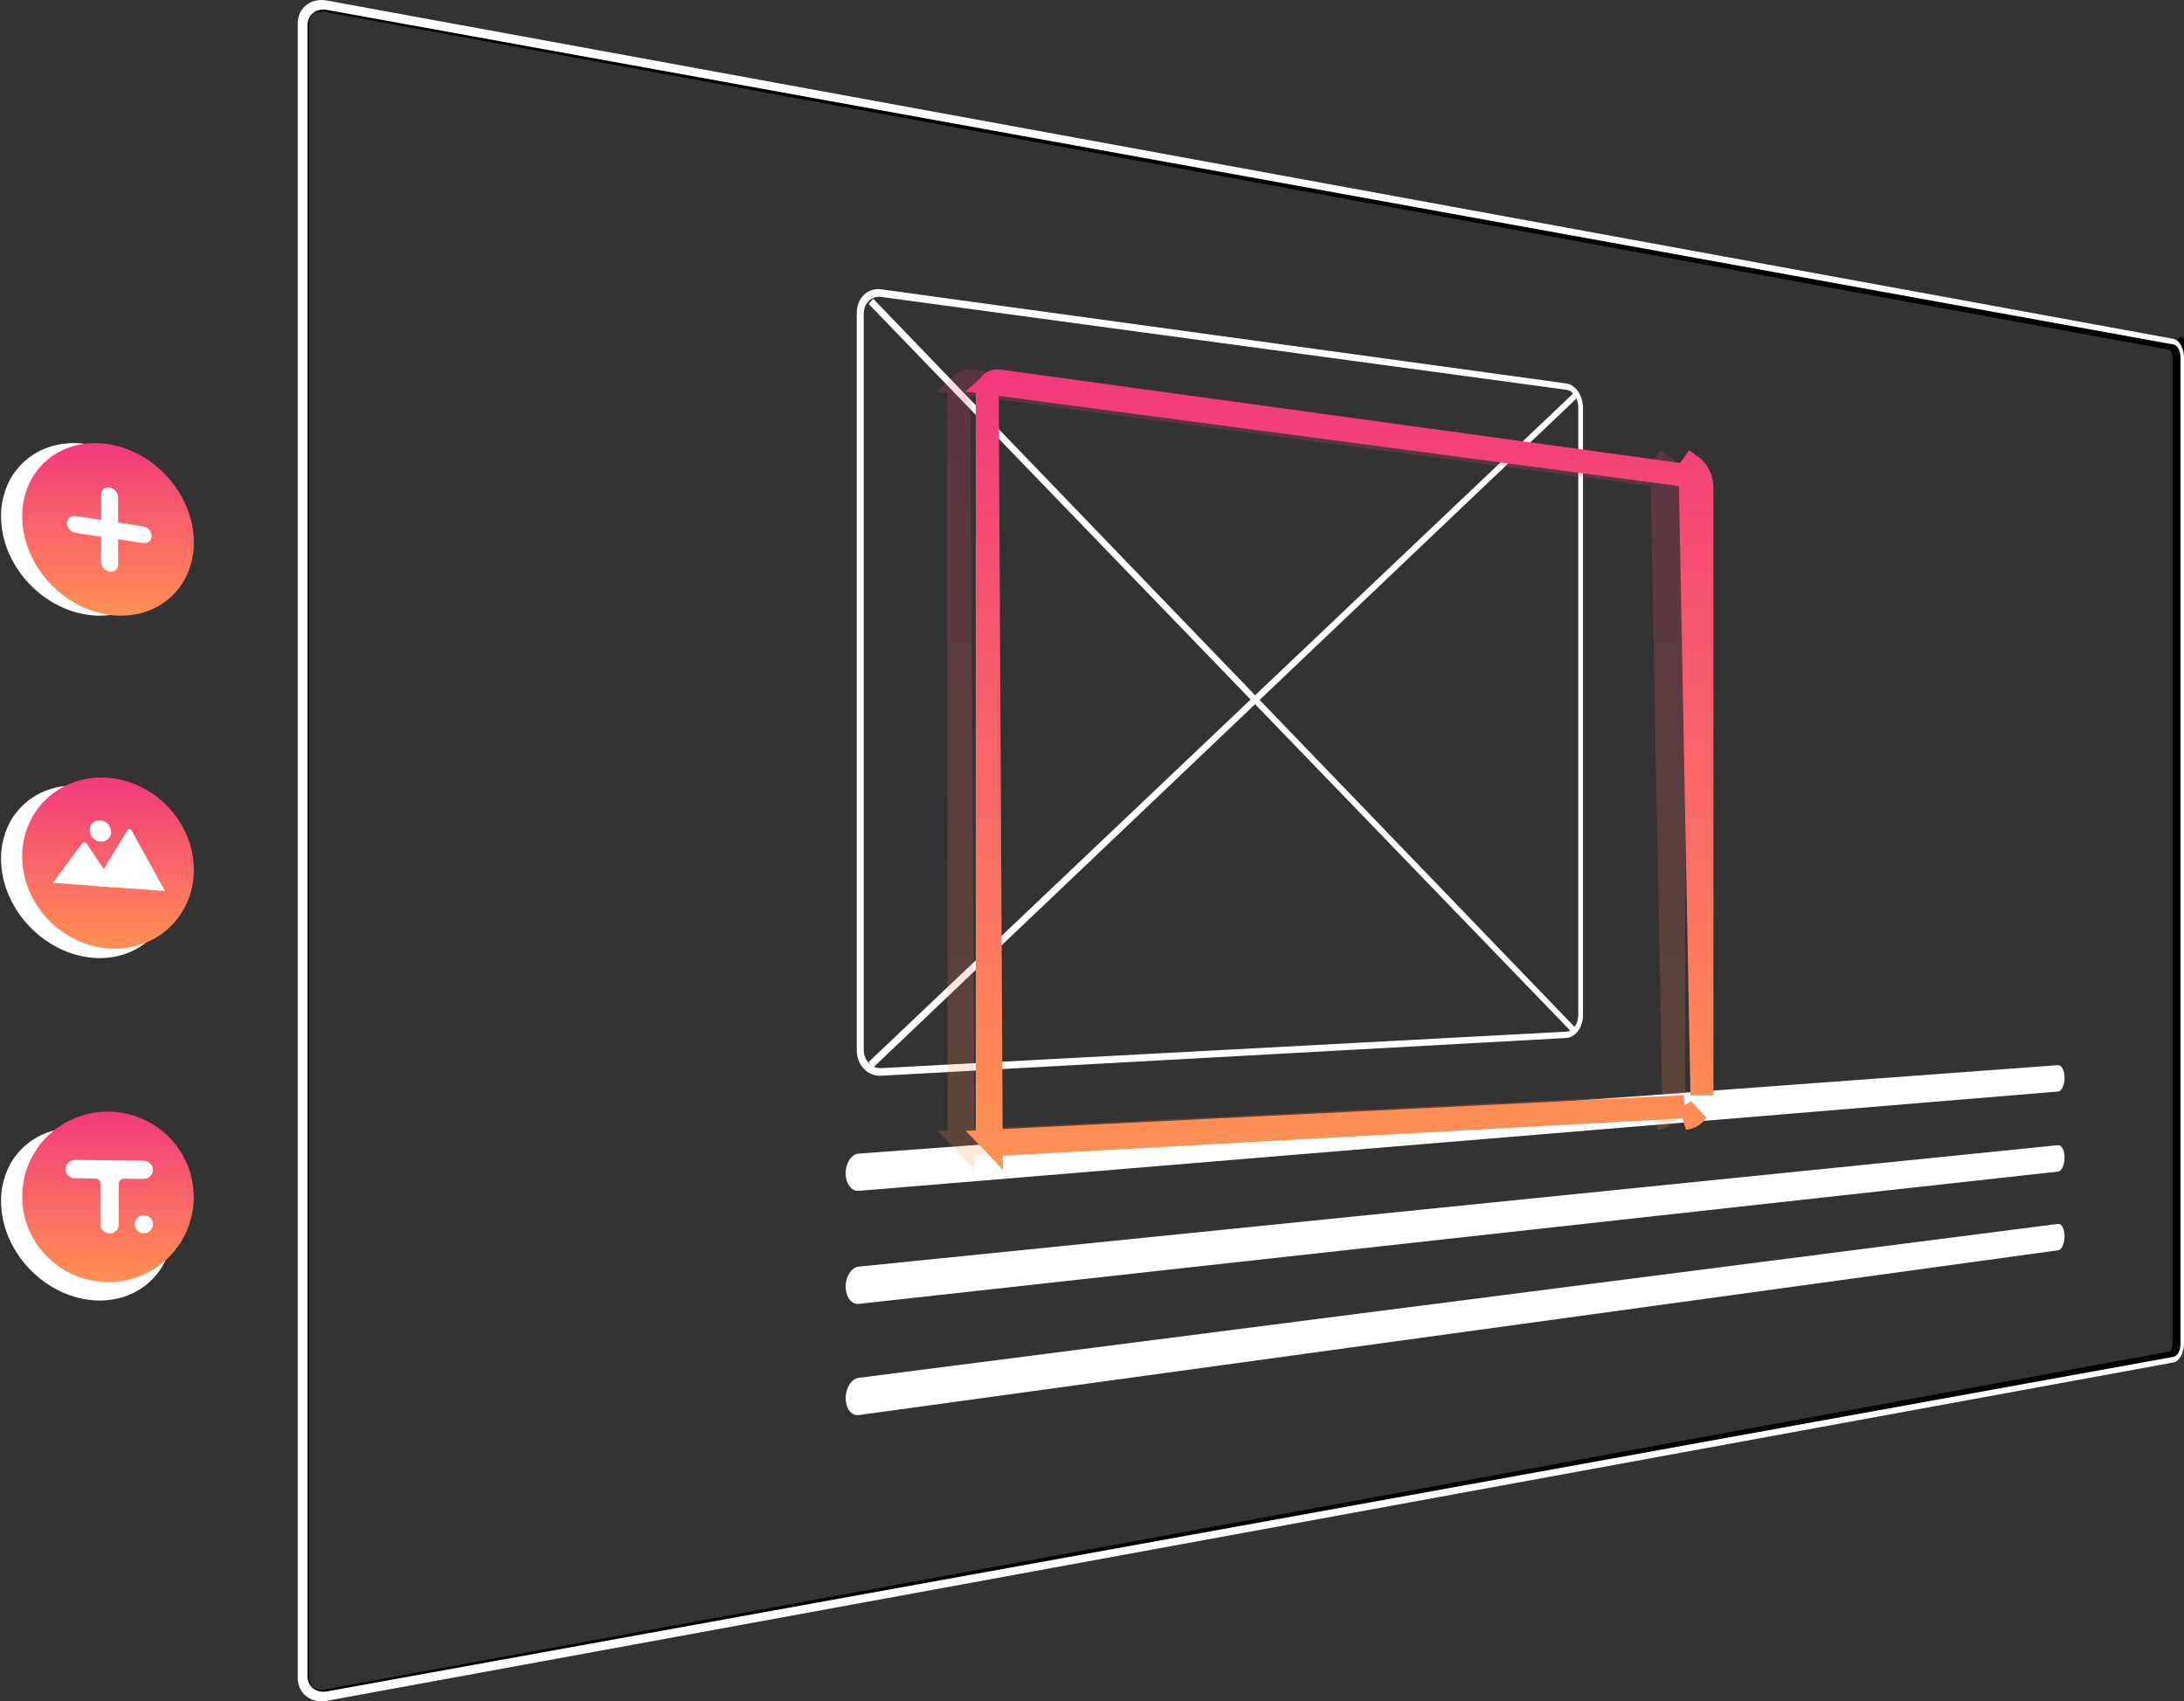 <svg width="190" height="148" viewBox="0 0 190 148" fill="none" xmlns="http://www.w3.org/2000/svg">
<rect x="0" y="0" width="190" height="148" fill="#333333" stroke="none"/>
<path d="M190 31.116C190 30.919 189.976 30.723 189.928 30.531C189.885 30.356 189.82 30.187 189.733 30.028C189.658 29.889 189.56 29.765 189.442 29.66L190 31.116ZM28.352 0.535L28.357 0.536L188.874 29.945L188.984 29.968C189.029 29.977 189.072 29.999 189.106 30.03L189.109 30.032C189.183 30.099 189.245 30.178 189.293 30.266L189.294 30.269C189.36 30.389 189.41 30.517 189.443 30.65L189.443 30.652C189.481 30.804 189.5 30.959 189.5 31.116V31.116V116.888C189.5 117.044 189.481 117.2 189.443 117.351L189.442 117.353C189.41 117.486 189.36 117.614 189.294 117.734L189.292 117.738C189.245 117.825 189.183 117.904 189.109 117.97L189.106 117.973C189.072 118.003 189.032 118.024 188.988 118.034C188.986 118.034 188.985 118.035 188.984 118.035L28.355 147.464L28.351 147.465C28.09 147.515 27.822 147.511 27.563 147.455C27.341 147.406 27.132 147.309 26.953 147.169C26.781 147.035 26.643 146.863 26.549 146.666C26.446 146.446 26.393 146.204 26.396 145.96H26.396V145.956V2.043H26.396L26.396 2.038C26.394 1.795 26.446 1.553 26.55 1.333C26.643 1.136 26.782 0.964 26.953 0.83C27.134 0.691 27.342 0.593 27.564 0.545C27.824 0.488 28.092 0.485 28.352 0.535Z" stroke="black"/>
<path d="M189.085 29.475L28.447 0.044C28.12 -0.018 27.784 -0.015 27.458 0.056C27.163 0.121 26.886 0.25 26.647 0.435C26.413 0.617 26.225 0.851 26.098 1.119C25.962 1.408 25.893 1.724 25.896 2.043V145.956C25.893 146.275 25.962 146.591 26.097 146.88C26.224 147.147 26.412 147.382 26.645 147.564C26.884 147.749 27.161 147.879 27.456 147.944C27.782 148.014 28.118 148.019 28.445 147.956L189.085 118.525C189.218 118.497 189.341 118.435 189.442 118.343C189.559 118.238 189.658 118.114 189.732 117.975C189.819 117.817 189.885 117.648 189.928 117.472C189.976 117.281 190 117.085 190 116.889V31.116C190 30.919 189.976 30.723 189.928 30.531C189.885 30.356 189.82 30.187 189.733 30.028C189.658 29.889 189.56 29.765 189.442 29.66C189.341 29.568 189.218 29.506 189.085 29.478L189.085 29.475ZM189.696 116.941C189.696 117.072 189.68 117.203 189.648 117.331C189.619 117.448 189.575 117.561 189.517 117.667C189.467 117.759 189.402 117.842 189.323 117.913C189.256 117.973 189.174 118.015 189.085 118.033L28.448 147.137C28.23 147.179 28.006 147.176 27.79 147.128C27.593 147.085 27.409 146.998 27.25 146.875C27.095 146.753 26.97 146.597 26.885 146.419C26.795 146.227 26.75 146.017 26.751 145.805V2.196C26.75 1.983 26.795 1.774 26.885 1.581C26.969 1.403 27.094 1.247 27.25 1.125C27.408 1.002 27.592 0.915 27.789 0.871C28.005 0.824 28.23 0.821 28.448 0.862L189.085 29.967C189.174 29.985 189.256 30.027 189.323 30.088C189.402 30.158 189.467 30.241 189.517 30.333C189.575 30.439 189.619 30.552 189.648 30.669C189.68 30.797 189.696 30.928 189.696 31.059V116.94L189.696 116.941Z" fill="white"/>
<path d="M0.091 44.919C0.083 43.937 0.291 42.965 0.699 42.072C1.081 41.248 1.645 40.52 2.349 39.946C3.057 39.371 3.885 38.96 4.771 38.744C5.73 38.513 6.726 38.483 7.697 38.656C8.716 38.833 9.693 39.196 10.581 39.726C11.457 40.248 12.242 40.91 12.904 41.687C13.56 42.453 14.084 43.322 14.455 44.26C14.824 45.19 15.016 46.182 15.02 47.183C15.027 48.13 14.834 49.067 14.455 49.935C14.098 50.74 13.569 51.458 12.904 52.037C12.23 52.62 11.437 53.049 10.581 53.294C9.643 53.558 8.662 53.625 7.697 53.489C6.67 53.348 5.678 53.016 4.772 52.512C3.862 52.007 3.044 51.352 2.351 50.575C1.656 49.8 1.098 48.912 0.701 47.949C0.304 46.988 0.096 45.959 0.091 44.919Z" fill="white"/>
<path d="M0.091 74.707C0.083 73.725 0.291 72.754 0.699 71.861C1.081 71.036 1.645 70.309 2.349 69.734C3.057 69.159 3.885 68.749 4.771 68.532C5.73 68.301 6.726 68.271 7.697 68.444C8.716 68.622 9.693 68.984 10.581 69.515C11.457 70.036 12.242 70.699 12.904 71.476C13.56 72.242 14.084 73.111 14.455 74.049C14.824 74.979 15.016 75.97 15.02 76.972C15.027 77.918 14.834 78.856 14.455 79.723C14.098 80.529 13.569 81.247 12.904 81.826C12.23 82.408 11.437 82.837 10.581 83.082C9.643 83.347 8.662 83.413 7.697 83.278C6.67 83.137 5.678 82.805 4.772 82.3C3.862 81.795 3.044 81.141 2.351 80.364C1.656 79.589 1.098 78.701 0.701 77.737C0.304 76.776 0.096 75.747 0.091 74.707Z" fill="white"/>
<path d="M0.091 104.496C0.083 103.514 0.291 102.543 0.699 101.65C1.081 100.825 1.645 100.098 2.349 99.523C3.057 98.948 3.885 98.538 4.771 98.321C5.73 98.09 6.726 98.06 7.697 98.233C8.716 98.41 9.693 98.773 10.581 99.303C11.457 99.825 12.242 100.487 12.904 101.264C13.56 102.03 14.084 102.9 14.455 103.837C14.824 104.768 15.016 105.759 15.02 106.76C15.027 107.707 14.834 108.644 14.455 109.512C14.098 110.318 13.569 111.035 12.904 111.614C12.23 112.197 11.437 112.626 10.581 112.871C9.643 113.135 8.662 113.202 7.697 113.067C6.67 112.925 5.678 112.594 4.772 112.089C3.862 111.584 3.044 110.929 2.351 110.153C1.656 109.377 1.098 108.489 0.701 107.526C0.304 106.565 0.096 105.536 0.091 104.496Z" fill="white"/>
<path d="M1.933 44.919C1.926 43.937 2.133 42.965 2.542 42.072C2.923 41.248 3.487 40.52 4.191 39.946C4.9 39.371 5.727 38.96 6.613 38.744C7.572 38.513 8.569 38.483 9.54 38.656C10.558 38.833 11.536 39.196 12.423 39.726C13.3 40.248 14.085 40.91 14.746 41.687C15.402 42.453 15.926 43.322 16.297 44.26C16.667 45.19 16.859 46.182 16.863 47.183C16.87 48.13 16.677 49.067 16.297 49.935C15.941 50.74 15.411 51.458 14.746 52.037C14.073 52.62 13.28 53.049 12.423 53.294C11.486 53.558 10.504 53.625 9.54 53.489C8.513 53.348 7.521 53.016 6.615 52.512C5.705 52.007 4.886 51.352 4.194 50.575C3.498 49.8 2.94 48.912 2.544 47.949C2.146 46.988 1.939 45.959 1.933 44.919Z" fill="url(#paint0_linear_30_584)"/>
<path d="M1.933 74.504C1.929 73.508 2.136 72.522 2.542 71.612C2.927 70.755 3.489 69.989 4.191 69.364C4.894 68.74 5.719 68.269 6.614 67.982C7.558 67.681 8.554 67.578 9.54 67.678C10.547 67.776 11.526 68.067 12.423 68.535C13.297 68.99 14.084 69.595 14.746 70.324C15.405 71.045 15.93 71.877 16.297 72.781C16.669 73.697 16.861 74.677 16.863 75.666C16.867 76.626 16.674 77.577 16.297 78.46C15.935 79.301 15.405 80.058 14.738 80.685C14.072 81.312 13.284 81.795 12.423 82.106C11.5 82.437 10.518 82.576 9.54 82.514C8.525 82.452 7.531 82.193 6.615 81.753C4.785 80.873 3.338 79.357 2.544 77.489C2.144 76.544 1.936 75.53 1.933 74.504Z" fill="url(#paint1_linear_30_584)"/>
<path d="M1.933 104.09C1.932 103.099 2.131 102.117 2.519 101.205C2.908 100.293 3.476 99.469 4.191 98.783C5.071 97.941 6.142 97.326 7.312 96.991C8.482 96.655 9.717 96.61 10.908 96.859C12.1 97.107 13.213 97.642 14.152 98.418C15.091 99.193 15.826 100.185 16.296 101.308C16.757 102.426 16.937 103.64 16.821 104.844C16.705 106.047 16.296 107.204 15.629 108.213C14.963 109.222 14.059 110.053 12.998 110.632C11.936 111.211 10.749 111.521 9.54 111.536C8.059 111.557 6.606 111.141 5.361 110.339C4.116 109.538 3.136 108.386 2.544 107.029C2.141 106.102 1.933 105.101 1.933 104.09Z" fill="url(#paint2_linear_30_584)"/>
<path d="M6.573 44.885L8.803 45.228V43.029C8.802 42.934 8.822 42.84 8.86 42.753C8.897 42.672 8.95 42.601 9.018 42.544C9.086 42.487 9.166 42.447 9.252 42.424C9.346 42.4 9.443 42.396 9.539 42.412C9.64 42.428 9.737 42.463 9.825 42.515C9.913 42.566 9.992 42.631 10.059 42.708C10.126 42.784 10.179 42.871 10.217 42.965C10.255 43.058 10.275 43.158 10.276 43.258V45.454L12.464 45.79C12.563 45.806 12.659 45.84 12.745 45.89C12.92 45.991 13.055 46.148 13.131 46.335C13.168 46.427 13.187 46.526 13.188 46.626C13.188 46.72 13.169 46.813 13.131 46.899C13.095 46.979 13.043 47.05 12.977 47.106C12.91 47.163 12.832 47.204 12.747 47.227C12.655 47.252 12.559 47.257 12.465 47.242L10.274 46.914V49.105C10.275 49.2 10.255 49.295 10.217 49.382C10.18 49.462 10.127 49.534 10.059 49.591C9.991 49.649 9.912 49.691 9.826 49.714C9.733 49.739 9.635 49.745 9.54 49.731C9.439 49.716 9.342 49.683 9.253 49.633C9.165 49.583 9.085 49.518 9.019 49.442C8.952 49.367 8.898 49.28 8.86 49.187C8.823 49.093 8.803 48.993 8.803 48.893V46.694L6.573 46.359C6.471 46.343 6.372 46.309 6.282 46.258C6.193 46.206 6.112 46.141 6.044 46.064C5.976 45.987 5.922 45.901 5.883 45.806C5.845 45.712 5.825 45.611 5.824 45.509C5.824 45.413 5.844 45.318 5.883 45.231C5.921 45.15 5.975 45.078 6.044 45.021C6.113 44.963 6.195 44.921 6.282 44.898C6.377 44.874 6.476 44.869 6.573 44.885Z" fill="white"/>
<path d="M8.138 77.061L14.331 77.51H14.354L11.45 72.237C11.432 72.204 11.406 72.175 11.375 72.155C11.359 72.144 11.343 72.136 11.325 72.13C11.308 72.123 11.289 72.119 11.271 72.118C11.253 72.116 11.235 72.117 11.217 72.12C11.2 72.123 11.183 72.129 11.167 72.137C11.136 72.152 11.11 72.177 11.092 72.207L9.116 75.455L9.021 75.611L8.138 77.061Z" fill="white"/>
<path d="M4.604 76.804L10.068 77.201L9.021 75.611L8.945 75.496L7.572 73.411C7.548 73.379 7.517 73.352 7.483 73.331C7.466 73.321 7.448 73.312 7.429 73.306C7.41 73.299 7.391 73.294 7.37 73.291C7.351 73.288 7.331 73.288 7.312 73.289C7.293 73.29 7.274 73.293 7.256 73.299C7.238 73.304 7.22 73.311 7.204 73.32C7.187 73.329 7.172 73.34 7.158 73.353L7.153 73.358L7.147 73.364L7.143 73.37L7.138 73.376L4.604 76.804Z" fill="white"/>
<path d="M8.736 71.369C8.862 71.38 8.985 71.415 9.098 71.472C9.208 71.528 9.308 71.604 9.392 71.695C9.476 71.785 9.543 71.89 9.59 72.004C9.638 72.12 9.663 72.244 9.663 72.369C9.664 72.49 9.639 72.61 9.59 72.721C9.544 72.826 9.477 72.92 9.392 72.997C9.307 73.074 9.207 73.133 9.098 73.17C8.981 73.209 8.858 73.223 8.736 73.213C8.61 73.202 8.487 73.167 8.374 73.11C8.263 73.054 8.163 72.979 8.078 72.888C7.993 72.797 7.926 72.692 7.878 72.578C7.83 72.462 7.805 72.337 7.805 72.212C7.804 72.09 7.829 71.97 7.878 71.859C7.925 71.754 7.993 71.659 8.078 71.582C8.164 71.505 8.265 71.447 8.374 71.411C8.491 71.372 8.614 71.358 8.736 71.369Z" fill="white"/>
<path d="M75.564 92.388L136.885 34.206L137.148 34.667L75.947 92.881L75.564 92.388Z" fill="white"/>
<path d="M75.574 26.444L75.958 25.984L137.143 89.499L136.879 89.937L75.574 26.444Z" fill="white"/>
<path d="M136.265 33.357L76.657 25.168C76.382 25.129 76.101 25.153 75.836 25.238C75.584 25.321 75.353 25.46 75.162 25.645C74.965 25.835 74.809 26.066 74.706 26.32C74.593 26.601 74.536 26.901 74.538 27.204V91.369C74.537 91.676 74.594 91.98 74.706 92.266C74.81 92.531 74.965 92.774 75.162 92.981C75.352 93.18 75.581 93.337 75.835 93.441C76.096 93.548 76.376 93.595 76.657 93.579L136.265 90.296C136.466 90.283 136.661 90.22 136.831 90.112C137.012 89.998 137.169 89.85 137.292 89.675C137.429 89.485 137.533 89.274 137.602 89.05C137.678 88.807 137.717 88.553 137.716 88.299V35.472C137.716 35.214 137.678 34.958 137.602 34.711C137.532 34.48 137.428 34.26 137.292 34.06C137.168 33.876 137.012 33.715 136.831 33.586C136.663 33.466 136.469 33.387 136.265 33.357ZM76.657 92.919C76.457 92.93 76.257 92.896 76.071 92.819C75.89 92.744 75.726 92.632 75.591 92.489C75.45 92.342 75.34 92.168 75.266 91.978C75.186 91.774 75.145 91.557 75.146 91.338V27.284C75.145 27.068 75.186 26.854 75.266 26.654C75.339 26.472 75.45 26.307 75.591 26.17C75.727 26.039 75.891 25.94 76.071 25.88C76.26 25.819 76.46 25.801 76.657 25.829L136.265 33.907C136.411 33.929 136.55 33.985 136.67 34.071C136.799 34.162 136.911 34.277 137 34.408C137.097 34.551 137.172 34.708 137.222 34.874C137.276 35.05 137.303 35.233 137.304 35.417V88.32C137.304 88.502 137.276 88.684 137.222 88.858C137.172 89.018 137.097 89.169 137 89.305C136.911 89.429 136.799 89.535 136.67 89.616C136.548 89.693 136.409 89.737 136.265 89.746L76.657 92.919Z" fill="white"/>
<path d="M74.683 100.355C74.524 100.372 74.373 100.431 74.244 100.525C74.102 100.629 73.982 100.76 73.889 100.909C73.783 101.076 73.703 101.258 73.652 101.449C73.595 101.657 73.567 101.873 73.57 102.089C73.571 102.295 73.602 102.501 73.662 102.699C73.714 102.873 73.795 103.037 73.901 103.184C73.994 103.313 74.114 103.421 74.254 103.498C74.385 103.57 74.534 103.604 74.683 103.595L179.037 94.954C179.12 94.947 179.198 94.911 179.257 94.853C179.333 94.781 179.394 94.694 179.438 94.599C179.494 94.481 179.535 94.358 179.561 94.23C179.592 94.083 179.608 93.933 179.609 93.782C179.611 93.634 179.597 93.485 179.568 93.339C179.545 93.215 179.505 93.094 179.451 92.98C179.409 92.889 179.349 92.807 179.274 92.741C179.214 92.687 179.136 92.658 179.055 92.659H179.037L74.683 100.355Z" fill="white"/>
<path d="M74.683 110.188C74.523 110.21 74.372 110.273 74.244 110.37C74.103 110.478 73.982 110.611 73.889 110.763C73.783 110.932 73.703 111.117 73.652 111.309C73.595 111.519 73.567 111.735 73.57 111.953C73.571 112.159 73.602 112.363 73.662 112.56C73.714 112.733 73.795 112.894 73.901 113.039C73.994 113.166 74.114 113.27 74.253 113.344C74.385 113.412 74.534 113.442 74.683 113.429L179.037 101.917C179.12 101.907 179.198 101.869 179.257 101.81C179.333 101.735 179.394 101.647 179.438 101.55C179.494 101.431 179.535 101.305 179.561 101.177C179.592 101.029 179.608 100.878 179.609 100.727C179.611 100.579 179.597 100.43 179.569 100.284C179.545 100.161 179.505 100.042 179.451 99.929C179.409 99.839 179.348 99.76 179.273 99.695C179.213 99.643 179.134 99.616 179.054 99.62H179.036L74.683 110.188Z" fill="white"/>
<path d="M74.683 119.863C74.522 119.889 74.372 119.956 74.244 120.057C74.103 120.168 73.982 120.305 73.889 120.459C73.784 120.631 73.704 120.817 73.652 121.012C73.595 121.222 73.567 121.439 73.57 121.657C73.571 121.862 73.602 122.066 73.662 122.262C73.713 122.432 73.794 122.592 73.901 122.734C73.994 122.859 74.114 122.959 74.253 123.029C74.386 123.094 74.535 123.12 74.683 123.102L179.037 108.766C179.121 108.754 179.198 108.714 179.257 108.653C179.333 108.577 179.394 108.487 179.438 108.389C179.494 108.268 179.535 108.142 179.561 108.012C179.592 107.864 179.608 107.713 179.609 107.561C179.611 107.413 179.597 107.265 179.568 107.12C179.545 106.998 179.505 106.879 179.451 106.767C179.409 106.679 179.348 106.601 179.273 106.539C179.212 106.488 179.133 106.463 179.054 106.469H179.036L74.683 119.863Z" fill="white"/>
<path d="M12.517 100.974L6.56 100.903C6.46 100.899 6.361 100.913 6.267 100.944C6.175 100.974 6.09 101.019 6.014 101.078C5.938 101.137 5.874 101.208 5.822 101.289C5.77 101.372 5.733 101.464 5.713 101.56C5.694 101.675 5.7 101.793 5.731 101.906C5.746 101.962 5.768 102.016 5.795 102.067C5.851 102.172 5.929 102.264 6.024 102.336C6.166 102.443 6.338 102.502 6.516 102.504L8.308 102.52C8.393 102.52 8.475 102.546 8.545 102.592C8.616 102.639 8.671 102.705 8.704 102.783C8.727 102.836 8.738 102.892 8.738 102.949V106.464C8.734 106.658 8.798 106.847 8.92 106.998C9.043 107.149 9.214 107.252 9.405 107.289C9.578 107.318 9.756 107.29 9.911 107.208C10.067 107.127 10.191 106.996 10.265 106.837C10.314 106.733 10.339 106.618 10.339 106.503V102.959C10.34 102.904 10.351 102.849 10.372 102.798C10.393 102.747 10.424 102.7 10.463 102.661C10.502 102.622 10.549 102.591 10.6 102.57C10.651 102.549 10.706 102.538 10.761 102.538L10.765 102.538L12.476 102.552C12.667 102.558 12.854 102.496 13.004 102.377C13.154 102.258 13.257 102.09 13.294 101.903C13.313 101.789 13.307 101.673 13.277 101.562C13.246 101.451 13.193 101.348 13.119 101.26C13.045 101.172 12.953 101.101 12.849 101.051C12.745 101.002 12.632 100.975 12.517 100.974Z" fill="white"/>
<path d="M12.517 105.709C12.687 105.709 12.852 105.763 12.989 105.865C13.125 105.966 13.225 106.108 13.274 106.271C13.323 106.434 13.319 106.608 13.261 106.768C13.204 106.927 13.096 107.064 12.954 107.158C12.813 107.252 12.645 107.298 12.475 107.289C12.306 107.28 12.143 107.216 12.013 107.108C11.882 107 11.79 106.852 11.749 106.687C11.709 106.522 11.723 106.348 11.789 106.192C11.849 106.048 11.95 105.926 12.08 105.84C12.21 105.754 12.362 105.708 12.517 105.709Z" fill="white"/>
<path opacity="0.2" d="M144.008 41.324L84.411 33.136L84.405 33.136C84.281 33.118 84.155 33.129 84.035 33.167C83.927 33.203 83.829 33.263 83.746 33.342L144.008 41.324ZM144.008 41.324C144.009 41.324 144.01 41.324 144.011 41.325C144.058 41.332 144.102 41.35 144.14 41.378L144.721 40.563C144.902 40.693 145.058 40.853 145.182 41.038C145.317 41.238 145.422 41.458 145.492 41.689C145.567 41.935 145.606 42.192 145.606 42.45M144.008 41.324L144.14 41.377C144.223 41.436 144.294 41.51 144.351 41.595L144.354 41.599C144.433 41.715 144.494 41.843 144.535 41.978L144.535 41.981C144.582 42.133 144.606 42.291 144.606 42.45M145.606 42.45H144.606V42.45M145.606 42.45V95.277L144.606 42.45M145.606 42.45L144.606 42.45M83.428 34.182H83.428V98.347V98.35C83.427 98.531 83.461 98.71 83.527 98.879C83.583 99.023 83.668 99.156 83.775 99.268L83.428 34.182ZM83.428 34.182L83.428 34.176M83.428 34.182L83.428 34.176M83.428 34.176C83.427 34.003 83.459 33.832 83.523 33.672C83.574 33.548 83.65 33.435 83.746 33.342L83.428 34.176ZM144.154 97.274C144.356 97.261 144.55 97.197 144.721 97.09C144.902 96.976 145.058 96.827 145.182 96.653L144.154 97.274ZM144.089 96.276L84.491 99.558L84.49 99.558C84.359 99.566 84.227 99.544 84.105 99.494C83.981 99.443 83.868 99.366 83.775 99.268L144.089 96.276Z" stroke="url(#paint3_linear_30_584)" stroke-width="2"/>
<path d="M146.464 41.324L86.867 33.136L86.862 33.136C86.738 33.118 86.612 33.129 86.492 33.167C86.384 33.203 86.285 33.263 86.203 33.342L146.464 41.324ZM146.464 41.324C146.466 41.324 146.467 41.324 146.468 41.325C146.514 41.332 146.559 41.35 146.597 41.378L147.178 40.563C147.359 40.693 147.515 40.853 147.638 41.038C147.774 41.238 147.879 41.458 147.949 41.689C148.024 41.935 148.062 42.192 148.063 42.45M146.464 41.324L146.597 41.377C146.679 41.436 146.751 41.51 146.808 41.595L146.811 41.599C146.89 41.715 146.951 41.843 146.991 41.978L146.992 41.981C147.039 42.133 147.062 42.291 147.063 42.45M148.063 42.45H147.063V42.45M148.063 42.45V95.277L147.063 42.45M148.063 42.45L147.063 42.45M85.885 34.182H85.885V98.347V98.35C85.884 98.531 85.918 98.71 85.984 98.879C86.04 99.023 86.124 99.156 86.231 99.268L85.885 34.182ZM85.885 34.182L85.885 34.176M85.885 34.182L85.885 34.176M85.885 34.176C85.883 34.003 85.916 33.832 85.98 33.672C86.031 33.548 86.106 33.435 86.203 33.342L85.885 34.176ZM146.611 97.274C146.812 97.261 147.007 97.197 147.178 97.09C147.358 96.976 147.515 96.827 147.638 96.653L146.611 97.274ZM146.546 96.276L86.948 99.558L86.947 99.558C86.815 99.566 86.684 99.544 86.562 99.494C86.437 99.443 86.325 99.366 86.232 99.268L146.546 96.276Z" stroke="url(#paint4_linear_30_584)" stroke-width="2"/>
<defs>
<linearGradient id="paint0_linear_30_584" x1="9.398" y1="38.545" x2="9.398" y2="53.558" gradientUnits="userSpaceOnUse">
<stop stop-color="#F3397D"/>
<stop offset="1" stop-color="#FF9153"/>
</linearGradient>
<linearGradient id="paint1_linear_30_584" x1="9.398" y1="67.641" x2="9.398" y2="82.529" gradientUnits="userSpaceOnUse">
<stop stop-color="#F3397D"/>
<stop offset="1" stop-color="#FF9153"/>
</linearGradient>
<linearGradient id="paint2_linear_30_584" x1="9.394" y1="96.701" x2="9.394" y2="111.537" gradientUnits="userSpaceOnUse">
<stop stop-color="#F3397D"/>
<stop offset="1" stop-color="#FF9153"/>
</linearGradient>
<linearGradient id="paint3_linear_30_584" x1="114.017" y1="32.127" x2="114.017" y2="100.56" gradientUnits="userSpaceOnUse">
<stop stop-color="#F3397D"/>
<stop offset="1" stop-color="#FF9153"/>
</linearGradient>
<linearGradient id="paint4_linear_30_584" x1="116.473" y1="32.127" x2="116.473" y2="100.56" gradientUnits="userSpaceOnUse">
<stop stop-color="#F3397D"/>
<stop offset="1" stop-color="#FF9153"/>
</linearGradient>
</defs>
</svg>
